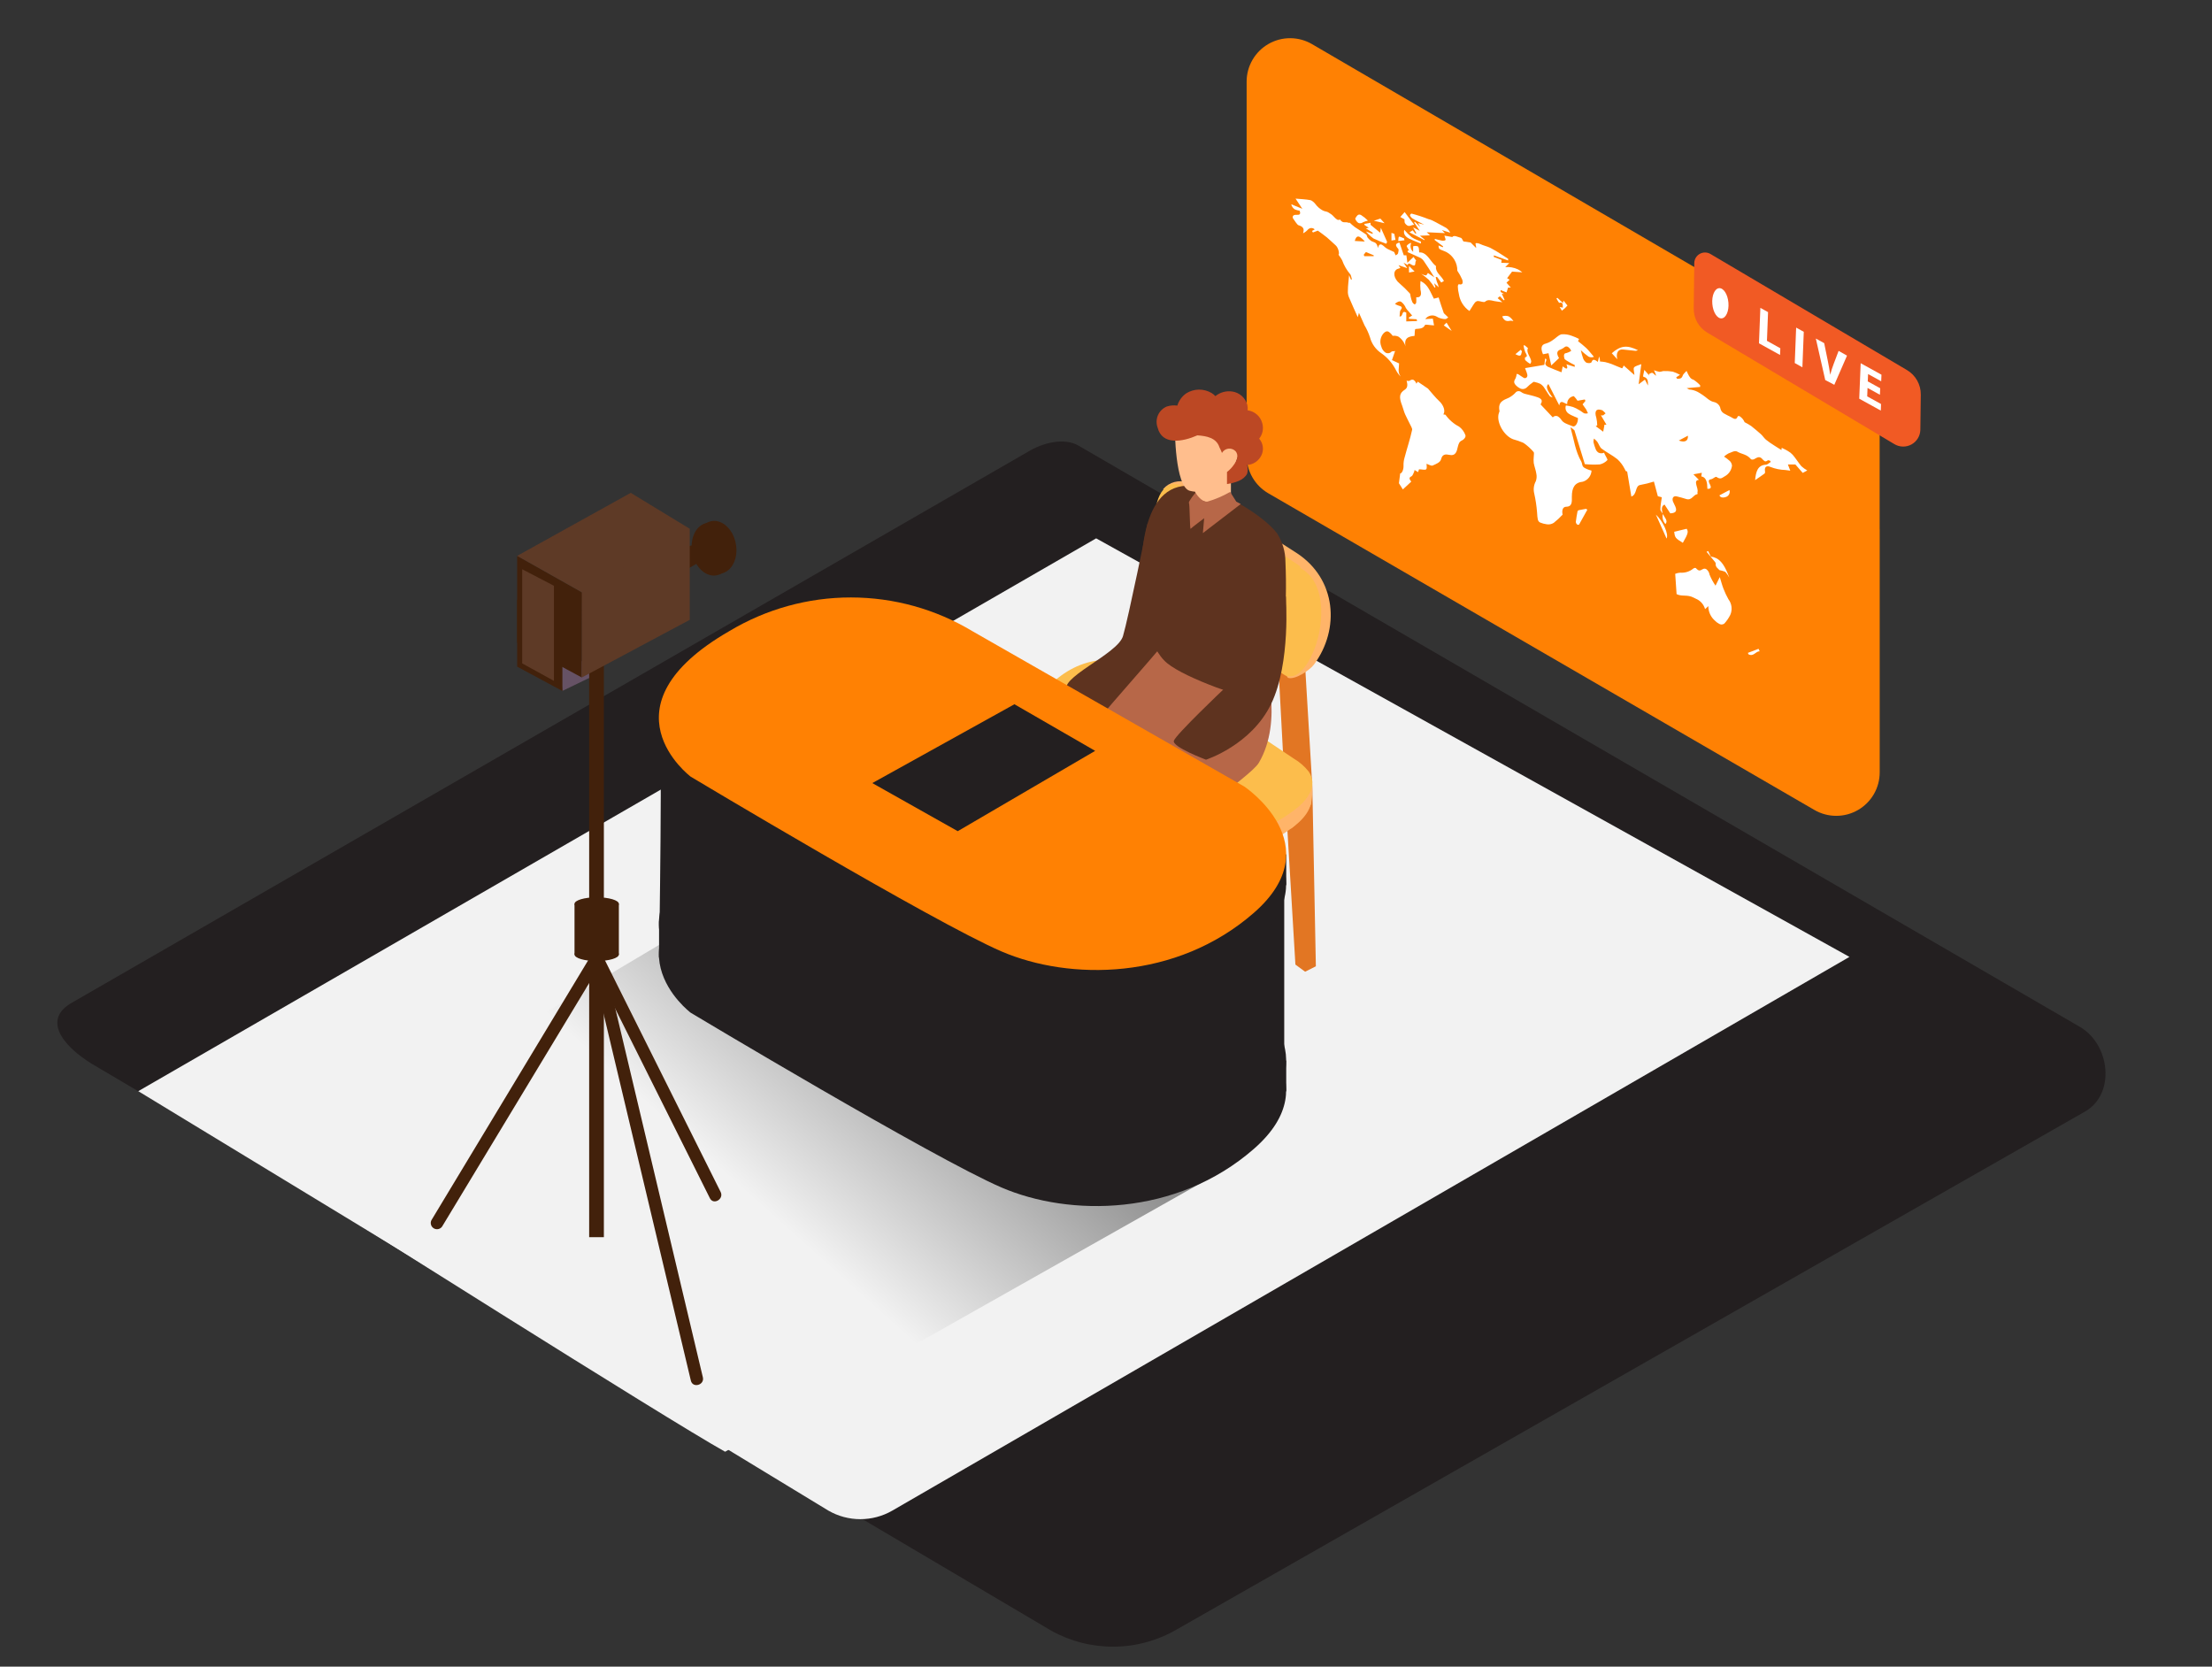 <svg width="507" height="382" viewBox="0 0 507 382" fill="none" xmlns="http://www.w3.org/2000/svg">
<rect x="0" y="0" width="507" height="382" fill="#333333" stroke="none"/>
<path d="M240.914 373.727L22.27 244.547C15.311 240.645 9.341 234.221 16.123 230.026L235.565 103.571C238.86 101.531 243.854 100.2 247.201 102.139L476.707 235.348C483.665 239.39 484.92 250.68 477.974 254.722L269.737 373.461C265.37 376.006 260.415 377.369 255.361 377.416C250.306 377.463 245.327 376.191 240.914 373.727Z" fill="#231F20"/>
<path d="M423.903 219.319L204.524 346.231C202.296 347.516 199.769 348.192 197.198 348.192C194.626 348.192 192.099 347.516 189.871 346.231L31.688 250.097L251.244 123.388L423.903 219.319Z" fill="#F2F2F2"/>
<path d="M271.384 261.387C266.745 250.3 260.319 240.1 254.058 229.887C242.914 211.593 230.775 193.924 217.693 176.961L63.375 268.711C76.215 276.858 152.924 325.337 166.195 332.737L275.2 271.194C273.995 267.913 272.741 264.631 271.384 261.387Z" fill="url(#paint0_linear_43_30)"/>
<path d="M430.823 121.196V91.711C430.823 89.97 430.367 88.259 429.5 86.75C428.632 85.24 427.384 83.984 425.88 83.107L300.714 10.11C299.203 9.229 297.487 8.761 295.737 8.754C293.988 8.746 292.268 9.199 290.749 10.068C289.231 10.936 287.967 12.188 287.087 13.7C286.206 15.211 285.739 16.927 285.733 18.676V74.947V104.445C285.733 106.191 286.192 107.905 287.064 109.418C287.936 110.93 289.19 112.186 290.701 113.061L415.867 185.64C417.381 186.52 419.101 186.986 420.853 186.989C422.605 186.993 424.326 186.535 425.845 185.661C427.363 184.787 428.623 183.528 429.5 182.012C430.376 180.496 430.837 178.775 430.836 177.024V121.272L430.823 121.196Z" fill="#FF8103"/>
<path d="M241.066 187.009L269.027 204.292L269.382 211.527L239.887 192.064" fill="#E27623"/>
<path d="M240.698 175.237L225.754 217.482L227.858 218.901C228.449 218.642 229.021 218.342 229.57 218.002C230.241 217.558 248.227 173.806 248.227 173.806" fill="#E27623"/>
<path d="M268.849 168.75L275.238 194.763L270.991 245.599L269.078 246.676L266.669 244.927L268.304 194.244L262.715 168.319" fill="#E27623"/>
<path d="M237.022 163.466C237.022 163.466 235.755 169.041 237.453 172.336C239.152 175.63 244.868 168.167 244.868 168.167" fill="#FFB469"/>
<path d="M266.213 134.589L263.627 155.129L268.837 158.296L271.372 136.274" fill="#CA6B00"/>
<path d="M299.105 152.126L300.79 180.242L301.602 221.474L299.143 222.715L296.912 221.081L294.491 180.445L292.957 151.695" fill="#E27623"/>
<path d="M295.188 155.344C296.684 155.914 300.106 153.747 301.196 152.278C307.141 144.232 306.393 132.688 297.115 126.695C293.008 124.034 288.762 121.386 284.681 118.662C281.055 116.242 277.177 114.125 273.691 111.528C273.239 111.166 272.751 110.852 272.234 110.59C271.253 110.251 270.194 110.212 269.191 110.478C268.189 110.745 267.288 111.304 266.606 112.085" fill="#FFB469"/>
<path d="M295.606 155.014C298.141 155.103 299.916 151.796 300.816 149.832C303.351 144.447 304.441 133.968 298.357 130.382C298.24 130.321 298.141 130.23 298.07 130.119C297.999 130.008 297.958 129.88 297.951 129.749L286.341 121.931L277.367 115.887C275.795 114.835 274.325 113.644 272.753 112.58C271.182 111.515 269.648 110.299 267.785 111.313C265.921 112.326 265.25 114.582 264.844 116.647C263.695 121.405 263.604 126.358 264.578 131.155C265.493 134.229 267.54 136.842 270.307 138.466L278.647 144.105L294.111 154.508C294.356 154.69 294.624 154.84 294.909 154.951C295.137 155.006 295.372 155.027 295.606 155.014Z" fill="#FCBD4C"/>
<path d="M295.822 177.442L296.291 177.759C297.603 178.525 298.76 179.53 299.7 180.724C301.931 183.955 299.32 187.287 296.747 189.277C289.789 194.636 279.534 198.716 270.801 195.942C263.247 193.343 256.132 189.614 249.698 184.88C244.374 181.155 237.707 176.644 236.731 169.675C236.575 168.119 236.787 166.549 237.348 165.09C237.909 163.631 238.805 162.324 239.963 161.274C255.034 146.069 273.59 162.617 286.861 171.487L295.822 177.442Z" fill="#FFB469"/>
<path d="M300.613 178.418C300.889 180.388 300.846 182.391 300.486 184.348C299.422 186.454 297.923 188.311 296.088 189.796C294.377 190.987 295.987 181.94 295.987 181.94" fill="#FFB469"/>
<path d="M296.088 173.565L296.557 173.882C297.869 174.647 299.026 175.653 299.967 176.847C302.197 180.078 299.586 183.41 297.013 185.399C290.055 190.759 279.801 194.839 271.068 192.064C263.53 189.458 256.432 185.724 250.014 180.99C244.691 177.265 238.024 172.754 237.048 165.785C236.892 164.229 237.103 162.659 237.665 161.2C238.226 159.741 239.122 158.434 240.28 157.384C255.351 142.179 273.907 158.727 287.177 167.597L296.088 173.565Z" fill="#FCBD4C"/>
<path d="M263.006 120.043C263.006 120.043 258.646 141.584 257.391 145.803C256.136 150.022 241.966 155.598 244.716 158.588C247.467 161.578 256.859 165.329 256.859 165.329C256.859 165.329 269.242 152.113 270.624 148.54" fill="#5E331F"/>
<path d="M223.777 230.394C225.537 229.209 227.43 228.235 229.418 227.492C231.458 226.77 237.606 220.523 238.087 219.89C238.569 219.256 239.748 216.152 240.787 216.013C241.826 215.873 244.044 217.28 244.044 217.28C244.044 217.28 247.479 214.201 250.179 215.442C250.179 215.442 252.714 216.988 252.093 224.312C252.175 224.373 252.251 224.44 252.321 224.515C252.389 225.675 252.389 226.839 252.321 227.999C251.211 229.631 249.634 230.89 247.796 231.61C245.464 232.637 240.305 236.425 237.073 237.034C233.236 237.494 229.344 237.118 225.666 235.931C225.021 235.657 224.464 235.211 224.057 234.641C223.65 234.07 223.408 233.399 223.359 232.7C223.21 231.906 223.359 231.085 223.777 230.394Z" fill="#E05E00"/>
<path d="M243.36 216.912C243.36 216.912 247.353 214.061 250.141 215.404C252.93 216.747 252.106 223.323 252.106 223.323C252.106 223.323 251.814 227.125 247.124 228.975C242.435 230.825 243.043 232.852 236.984 234.284C230.926 235.716 224.677 233.802 223.65 231.914C222.624 230.026 226.452 228.721 226.73 228.506C227.009 228.29 232.574 225.376 233.904 223.83C235.235 222.284 237.58 219.598 238.442 218.255C239.304 216.912 239.71 215.721 241.117 215.898C241.945 216.016 242.724 216.368 243.36 216.912Z" fill="#FFC019"/>
<path d="M230.913 225.908C230.918 225.964 230.934 226.018 230.96 226.068C230.987 226.117 231.023 226.16 231.067 226.195C231.111 226.229 231.162 226.254 231.216 226.268C231.27 226.282 231.327 226.285 231.382 226.276H231.496C232.749 226.976 233.948 227.768 235.083 228.645C235.151 228.687 235.23 228.709 235.309 228.708C235.389 228.707 235.467 228.683 235.534 228.639C235.6 228.595 235.653 228.533 235.686 228.46C235.718 228.387 235.729 228.306 235.717 228.227C235.514 227.56 235.324 226.888 235.147 226.212C236.087 226.326 237.013 226.538 237.91 226.846C238.009 226.888 238.121 226.889 238.221 226.848C238.32 226.808 238.4 226.73 238.442 226.63C238.484 226.531 238.485 226.42 238.445 226.32C238.404 226.22 238.326 226.14 238.227 226.098C238.198 226.051 238.177 226 238.163 225.946C238.102 225.756 238.03 225.57 237.948 225.389L237.491 224.274C238.233 224.444 238.95 224.713 239.621 225.072C240.065 225.313 240.508 224.692 240.128 224.426C239.965 223.704 239.744 222.996 239.469 222.31C240.477 222.306 241.481 222.451 242.447 222.741C242.954 222.893 243.221 222.12 242.714 221.968C241.542 221.619 240.323 221.461 239.101 221.499C238.871 221.02 238.613 220.554 238.328 220.105C238.049 219.662 237.314 220.016 237.593 220.472C237.872 220.929 238.011 221.169 238.201 221.537C237.517 221.537 236.832 221.651 236.148 221.727C236.077 221.709 236.003 221.709 235.932 221.727C235.867 221.742 235.807 221.777 235.762 221.826C235.717 221.876 235.688 221.939 235.679 222.006C235.648 222.092 235.648 222.186 235.679 222.272L236.123 223.235C235.532 223.181 234.938 223.181 234.348 223.235C234.152 223.452 233.945 223.66 233.727 223.856C233.845 224.346 233.964 224.831 234.082 225.313C233.281 225.288 232.48 225.33 231.686 225.439C231.395 225.566 231.154 225.744 230.913 225.908ZM237.086 223.374L236.68 222.487C237.314 222.424 237.948 222.36 238.569 222.335C238.8 222.87 238.995 223.421 239.152 223.982C238.47 223.681 237.755 223.46 237.023 223.323L237.086 223.374ZM234.918 225.389C234.809 224.966 234.703 224.544 234.602 224.122C235.238 224.053 235.879 224.053 236.516 224.122L236.858 224.933C236.959 225.161 237.035 225.49 237.137 225.794C236.41 225.584 235.669 225.431 234.918 225.338V225.389ZM232.878 226.162C233.342 226.137 233.808 226.137 234.272 226.162L234.576 227.277C234.031 226.833 233.461 226.478 232.878 226.111V226.162Z" fill="#E05E00"/>
<path d="M276.822 149.186C276.822 149.186 282.957 167.229 280.777 170.194C278.596 173.159 258.671 187.199 256.986 188.846C255.3 190.493 253.183 216.443 253.183 216.443C247.657 219.396 241.053 215.886 241.053 215.886C241.053 215.886 237.555 184.132 241.408 177.873C245.261 171.613 265.998 148.819 266.897 147.247" fill="#B76748"/>
<path d="M274.629 151.91C273.729 153.481 252.993 176.226 249.14 182.536C245.287 188.846 248.785 220.548 248.785 220.548C248.785 220.548 255.389 224.058 260.915 221.106C260.915 221.106 263.019 195.181 264.717 193.509C266.416 191.836 286.632 178.038 288.508 174.87C294.288 165.088 289.776 151.619 289.776 151.619" fill="#B76748"/>
<path d="M272.056 102C272.172 102 272.283 102.046 272.365 102.128C272.447 102.21 272.493 102.321 272.493 102.437C272.493 102.553 272.447 102.664 272.365 102.746C272.283 102.828 272.172 102.874 272.056 102.874C271.94 102.874 271.829 102.828 271.747 102.746C271.665 102.664 271.619 102.553 271.619 102.437C271.619 102.321 271.665 102.21 271.747 102.128C271.829 102.046 271.94 102 272.056 102Z" fill="#231F20"/>
<path d="M292.387 156.421C293.408 152.696 294.037 148.873 294.263 145.017C294.75 139.625 294.872 134.207 294.63 128.798C294.627 126.462 293.954 124.176 292.691 122.21C289.37 117.901 279.674 112.326 274.211 111.465C261.536 109.475 261.333 127.937 261.536 135.679C261.65 139.087 263.158 148.438 267.531 152.012C271.904 155.585 285.682 160.235 288.61 160.438C290.257 160.476 291.525 158.474 292.387 156.421Z" fill="#5E331F"/>
<path d="M280.815 101.265L281.727 101.328C281.872 101.338 282.006 101.405 282.101 101.514C282.197 101.624 282.244 101.766 282.234 101.911C282.224 102.055 282.157 102.19 282.048 102.285C281.938 102.38 281.796 102.428 281.651 102.418L280.739 102.354C280.594 102.344 280.459 102.277 280.364 102.168C280.269 102.058 280.221 101.916 280.232 101.771C280.242 101.627 280.309 101.492 280.418 101.397C280.527 101.302 280.67 101.254 280.815 101.265Z" fill="#231F20"/>
<path d="M272.69 105.395C273.747 106.518 275.093 107.327 276.58 107.734C278.067 108.141 279.638 108.13 281.119 107.701C281.803 107.511 282.006 108.588 281.334 108.779C279.664 109.243 277.897 109.241 276.228 108.771C274.559 108.302 273.05 107.384 271.866 106.118C271.372 105.598 272.208 104.838 272.69 105.395Z" fill="#231F20"/>
<path d="M269.28 98.084C269.28 98.084 269.28 111.617 272.703 112.491C276.125 113.365 279.927 111.895 281.233 110.261C282.538 108.626 285.644 100.314 284.528 98.68C283.413 97.045 271.359 95.753 269.28 98.084Z" fill="#FFBE8D"/>
<path d="M282.133 108.411V115.088C282.133 115.088 279.965 116.622 274.173 114.252L273.603 110.35" fill="#FFBE8D"/>
<path d="M267.442 93.168C268.22 92.923 269.043 92.853 269.851 92.965C270.197 91.826 270.915 90.835 271.891 90.152C272.763 89.605 273.769 89.309 274.798 89.298C275.827 89.287 276.839 89.561 277.722 90.089C278.034 90.283 278.32 90.517 278.571 90.786C279.117 90.344 279.751 90.023 280.431 89.844C281.11 89.664 281.82 89.632 282.513 89.747C283.306 89.876 284.045 90.23 284.643 90.767C285.241 91.303 285.672 92.001 285.885 92.775C285.986 93.189 286.012 93.619 285.961 94.042C286.768 94.147 287.525 94.495 288.13 95.041C288.734 95.586 289.158 96.303 289.345 97.096C289.496 97.688 289.509 98.307 289.381 98.905C289.254 99.503 288.99 100.063 288.61 100.542C289.057 101.056 289.345 101.69 289.438 102.365C289.53 103.041 289.423 103.728 289.129 104.344C288.833 104.976 288.371 105.516 287.794 105.909C287.216 106.301 286.544 106.531 285.847 106.574C286.03 107.229 286.03 107.921 285.847 108.576C285.023 110.122 283.058 110.654 281.233 110.945C281.233 110.096 281.233 109.247 281.233 108.411C281.242 108.335 281.242 108.259 281.233 108.183C281.873 107.688 282.43 107.094 282.881 106.422C283.514 105.535 284.009 104.242 283.121 103.343C282.904 103.142 282.645 102.992 282.362 102.906C282.079 102.819 281.78 102.798 281.487 102.843C281.195 102.888 280.916 102.998 280.672 103.166C280.429 103.334 280.226 103.554 280.079 103.812C279.918 103.377 279.728 102.953 279.509 102.544C278.799 100.327 276.568 99.934 274.439 99.782C271.118 101.252 266.352 102.139 265.326 97.983C264.99 97.062 265.022 96.047 265.417 95.15C265.811 94.253 266.537 93.543 267.442 93.168Z" fill="#BC4824"/>
<path d="M294.719 136.705C294.719 136.705 295.898 151.91 291.348 161.35C286.797 170.79 276.416 174.122 276.416 174.122C276.416 174.122 268.621 171.195 269.052 169.789C269.483 168.382 280.371 158.056 280.371 158.056L281.233 143.712" fill="#5E331F"/>
<path d="M283.362 114.974L281.955 112.744C280.311 113.696 278.558 114.445 276.733 114.974C275.263 115.114 274.021 112.922 274.021 112.922C274.021 112.922 272.31 114.974 272.512 115.279C272.715 115.583 272.69 121.449 272.905 121.196C273.121 120.942 275.998 118.776 275.998 118.776L275.707 122.184L284.389 115.519L283.362 114.974Z" fill="#B76748"/>
<path d="M151.061 211.033V219.446H156.232L151.061 211.033Z" fill="#231F20"/>
<path d="M294.808 250.16V242.976L290.257 248.703L294.808 250.16Z" fill="#231F20"/>
<path d="M222.877 198.767L285.187 234.373C285.187 234.373 305.227 247.728 287.418 263.3C269.61 278.873 245.122 278.873 229.544 272.17C213.967 265.467 158.311 232.117 158.311 232.117C158.311 232.117 137.017 216.126 167.183 198.742C175.596 193.697 185.223 191.035 195.034 191.039C204.844 191.044 214.469 193.715 222.877 198.767Z" fill="#231F20"/>
<path d="M222.877 191.912L285.187 227.518C285.187 227.518 305.227 240.873 287.418 256.445C269.61 272.018 245.122 272.018 229.544 265.315C213.967 258.612 158.311 225.262 158.311 225.262C158.311 225.262 137.017 209.271 167.183 191.887C175.596 186.842 185.223 184.18 195.034 184.184C204.844 184.189 214.469 186.86 222.877 191.912Z" fill="#231F20"/>
<path d="M151.061 163.783C151.948 165.81 151.061 219.446 151.061 219.446L294.352 246.435V202.898" fill="#231F20"/>
<path d="M151.061 163.783V172.196H156.232L151.061 163.783Z" fill="#231F20"/>
<path d="M294.808 202.911V195.726L290.257 201.454L294.808 202.911Z" fill="#231F20"/>
<path d="M222.877 151.518L285.187 187.123C285.187 187.123 305.227 200.478 287.418 216.051C269.61 231.623 245.122 231.623 229.544 224.92C213.967 218.217 158.311 184.867 158.311 184.867C158.311 184.867 137.017 168.877 167.183 151.492C175.596 146.448 185.223 143.785 195.034 143.79C204.844 143.794 214.469 146.465 222.877 151.518Z" fill="#231F20"/>
<path d="M222.877 144.663L285.187 180.268C285.187 180.268 305.227 193.623 287.418 209.196C269.61 224.768 245.122 224.768 229.544 218.065C213.967 211.362 158.311 178.012 158.311 178.012C158.311 178.012 137.017 162.022 167.183 144.637C175.596 139.593 185.223 136.93 195.034 136.935C204.844 136.939 214.469 139.61 222.877 144.663Z" fill="#FF8103"/>
<path d="M199.935 179.482L232.51 161.413L251.016 172.095L219.518 190.506L199.935 179.482Z" fill="#231F20"/>
<path d="M128.905 158.36L135.255 155.281V152.088L128.043 150.01" fill="#665265"/>
<path d="M135.039 283.561H138.411L138.411 150.162H135.039L135.039 283.561Z" fill="#42210B"/>
<path d="M135.496 220.143L162.709 274.628C163.533 276.275 165.992 274.831 165.168 273.184L137.955 218.699C137.131 217.051 134.672 218.496 135.496 220.143Z" fill="#42210B"/>
<path d="M135.356 219.801L158.349 316.442C158.767 318.229 161.518 317.468 161.099 315.682L138.157 219.041C137.739 217.254 134.989 218.014 135.407 219.801H135.356Z" fill="#42210B"/>
<path d="M135.496 218.965L98.865 279.696C98.714 280.019 98.689 280.387 98.794 280.728C98.9 281.068 99.129 281.357 99.436 281.538C99.744 281.719 100.108 281.778 100.457 281.705C100.806 281.631 101.115 281.43 101.324 281.141L137.98 220.46C138.131 220.137 138.157 219.769 138.051 219.428C137.945 219.088 137.716 218.799 137.409 218.618C137.101 218.438 136.737 218.378 136.388 218.452C136.039 218.525 135.73 218.726 135.521 219.015L135.496 218.965Z" fill="#42210B"/>
<path d="M128.905 152.037V158.372L118.537 152.797V137.377" fill="#42210B"/>
<path d="M165.304 131.452C167.774 130.991 169.276 127.93 168.657 124.614C168.039 121.298 165.535 118.984 163.064 119.444C160.594 119.904 159.092 122.966 159.711 126.282C160.329 129.597 162.833 131.912 165.304 131.452Z" fill="#42210B"/>
<path d="M165.307 131.447C164.721 131.491 164.132 131.491 163.546 131.447C163.11 131.431 162.681 131.329 162.285 131.147C161.889 130.964 161.533 130.704 161.239 130.382C160.858 130.091 160.516 129.229 160.136 128.938L155.7 131.472L154.635 125.77L159.477 124.832L161.429 120.246" fill="#42210B"/>
<path d="M133.354 155.281L118.537 147.285V127.405L133.43 135.793L133.354 155.281Z" fill="#42210B"/>
<path d="M133.354 128.444L158.095 121.196V142.065L133.354 155.281V128.444Z" fill="#5E3A26"/>
<path d="M118.537 127.405L144.571 112.96L158.095 121.196L133.43 135.793L118.537 127.405Z" fill="#5E3A26"/>
<path d="M126.965 134.26V156.054L119.69 152.05V130.471L126.965 134.26Z" fill="#5E3A26"/>
<path d="M164.257 131.866C166.728 131.405 168.229 128.344 167.611 125.028C166.993 121.712 164.489 119.397 162.018 119.858C159.548 120.318 158.046 123.379 158.664 126.695C159.283 130.011 161.787 132.326 164.257 131.866Z" fill="#42210B"/>
<path d="M136.763 208.676C139.57 208.676 141.846 208.001 141.846 207.168C141.846 206.335 139.57 205.66 136.763 205.66C133.956 205.66 131.681 206.335 131.681 207.168C131.681 208.001 133.956 208.676 136.763 208.676Z" fill="#42210B"/>
<path d="M136.763 220.27C139.57 220.27 141.846 219.595 141.846 218.762C141.846 217.929 139.57 217.254 136.763 217.254C133.956 217.254 131.681 217.929 131.681 218.762C131.681 219.595 133.956 220.27 136.763 220.27Z" fill="#42210B"/>
<path d="M131.681 207.168V218.762H141.846V207.168" fill="#42210B"/>
<path d="M321.844 54.661C321.844 54.8 321.844 54.94 321.92 55.066L320.487 55.257C320.563 54.813 320.487 54.255 320.703 54.243C320.918 54.23 321.451 54.496 321.844 54.661Z" fill="white"/>
<path d="M323.466 55.662C323.306 56.005 323.262 56.39 323.339 56.76C323.417 57.13 323.613 57.465 323.897 57.715C323.897 57.208 323.897 56.828 323.897 56.447C324.233 56.355 324.588 56.355 324.924 56.447C325.203 56.587 325.241 56.98 325.279 57.854C325.643 57.824 326.008 57.899 326.331 58.069C327.446 58.639 328.092 60.211 329.132 60.984V61.098C328.967 62.466 330.399 63.201 330.957 64.405L330.336 64.76L329.398 63.492H329.068C329.132 63.861 329.221 64.225 329.335 64.582C329.542 64.979 329.683 65.407 329.753 65.849L328.701 64.899L329.005 65.811L328.828 65.938C328.42 65.305 327.971 64.7 327.484 64.126C326.937 63.63 326.357 63.173 325.748 62.758C326.075 62.939 326.43 63.064 326.8 63.125C327.015 63.125 327.116 62.758 327.281 62.568L328.764 63.569C327.776 61.997 327.066 60.857 326.305 59.767C326.123 59.507 325.885 59.291 325.608 59.134C324.619 58.652 323.631 58.234 322.642 57.791C322.642 57.689 322.642 57.575 322.642 57.461L322.946 57.398C322.756 57.018 322.351 56.447 322.427 56.346C322.678 55.998 323.047 55.755 323.466 55.662Z" fill="white"/>
<path d="M321.856 52.672C322.372 53.282 322.94 53.846 323.555 54.357C323.729 54.479 323.911 54.589 324.1 54.686C324.607 54.952 325.152 55.13 325.671 55.358C325.671 55.523 325.671 55.675 325.671 55.827C324.848 55.497 324.024 55.206 323.212 54.788H323.124C322.325 54.357 321.565 53.825 321.856 52.672Z" fill="white"/>
<path d="M329.144 50.961C329.918 51.367 330.691 51.797 331.464 52.228C331.866 52.509 332.189 52.889 332.402 53.331L330.488 52.735L331.185 53.432L327.015 53.229L327.75 53.939L325.456 54.027L326.521 54.902V55.054L323.048 53.255L323.796 52.786L324.417 53.559L324.632 53.457L323.884 52.114L325.405 52.9L324.138 50.974L324.277 50.796L325.545 52.063L325.012 51.139L326.432 51.493L324.987 50.758C324.556 50.543 324.125 50.302 323.72 50.049C323.473 49.875 323.284 49.633 323.174 49.352C323.174 49.225 323.403 48.934 323.542 48.959C324.86 49.301 326.155 49.724 327.421 50.226C328.042 50.353 328.587 50.682 329.144 50.961Z" fill="white"/>
<path d="M345.812 72.514C346.253 72.797 346.621 73.179 346.889 73.629C346.598 73.505 346.274 73.474 345.964 73.541C345.66 73.614 345.34 73.587 345.052 73.465C344.703 73.243 344.443 72.907 344.316 72.514C344.799 72.339 345.329 72.339 345.812 72.514Z" fill="white"/>
<path d="M331.553 73.946L332.731 75.847L330.919 74.58L331.553 73.946Z" fill="white"/>
<path d="M341.971 57.018C343.239 57.664 344.443 58.551 345.673 59.311C345.673 59.438 345.673 59.577 345.673 59.704L342.39 58.526C342.39 58.639 342.39 58.766 342.39 58.893L344.19 59.565L344.101 60.223L345.939 60.299L345.001 61.224C346.006 61.133 347.017 61.312 347.929 61.744C348.283 61.929 348.614 62.155 348.917 62.415L346.573 62.251L345.432 63.759L346.015 64.113L345.292 64.798L346.281 65.913H345.66L345.305 67.015L343.949 66.483C343.949 66.622 343.949 66.762 343.949 66.914L344.811 67.421L344.215 67.294L344.861 68.751L344.646 68.814L343.784 67.902L343.264 68.333L344.342 69.27C343.543 69.156 343.074 69.118 342.491 69.004C341.731 68.84 341.008 68.586 340.412 69.131C340.108 69.41 339.272 68.979 338.701 68.992C338.554 69.012 338.413 69.064 338.288 69.146C338.163 69.227 338.057 69.334 337.979 69.46C337.548 70.031 337.193 70.728 336.8 71.285C336.15 70.836 335.599 70.258 335.182 69.586C334.766 68.915 334.492 68.165 334.379 67.382C334.233 66.819 334.152 66.241 334.138 65.659C334.138 65.444 334.265 65.114 334.379 65.14C335.279 65.393 335.381 64.798 335.14 64.063C334.832 63.358 334.459 62.683 334.024 62.048C334.037 61.168 333.807 60.302 333.36 59.544C332.913 58.787 332.266 58.167 331.489 57.752L331.109 57.588C330.79 57.478 330.477 57.351 330.171 57.208C329.765 56.992 329.753 56.815 329.715 56.257L330.691 56.675L330.767 56.46L328.853 55.028V54.749C329.436 54.889 330.019 55.079 330.577 55.168C330.843 55.168 331.185 55.168 331.299 55.016C331.413 54.864 331.172 54.458 331.058 54.002L332.871 54.331C333.238 53.799 334.138 54.331 334.899 54.534C335.076 54.623 335.266 55.092 335.419 55.332L337.079 55.586L338.346 56.853C338.346 56.422 338.106 55.827 338.245 55.751C338.384 55.675 338.917 55.751 339.259 55.928C340.032 56.295 340.831 56.447 341.553 56.79L341.971 57.018Z" fill="white"/>
<path d="M391.062 130.433C391.269 130.582 391.443 130.771 391.576 130.988C391.709 131.206 391.797 131.448 391.835 131.7C392.195 132.593 392.654 133.443 393.204 134.234C393.571 133.487 393.838 132.967 394.18 132.27C394.497 133.259 394.699 134.095 395.016 134.906C395.337 135.743 395.718 136.557 396.157 137.339C396.546 137.844 396.791 138.445 396.867 139.079C396.943 139.712 396.846 140.354 396.588 140.937C396.225 141.659 395.764 142.329 395.219 142.926C395.037 143.064 394.814 143.139 394.585 143.139C394.357 143.139 394.134 143.064 393.952 142.926C393.641 142.761 393.359 142.547 393.115 142.293C392.624 141.879 392.23 141.363 391.961 140.781C391.692 140.198 391.553 139.564 391.556 138.922L390.808 139.607C390.659 139.07 390.389 138.574 390.017 138.159C389.646 137.744 389.183 137.42 388.666 137.212L388.185 136.971C386.689 136.198 385.573 136.806 384.281 136.173C384.179 134.652 384.078 133.183 383.964 131.523C384.334 131.365 384.728 131.275 385.13 131.257C386.234 131.34 387.328 130.985 388.172 130.268C388.246 130.221 388.33 130.189 388.417 130.173C388.504 130.158 388.593 130.16 388.679 130.18C388.832 130.378 389.021 130.546 389.237 130.674C389.731 130.927 390.035 130.496 390.504 130.357C390.597 130.331 390.695 130.324 390.791 130.337C390.887 130.35 390.979 130.383 391.062 130.433Z" fill="white"/>
<path d="M391.518 126.302L392.126 127.569C392.567 127.623 392.996 127.752 393.394 127.949C394.573 128.558 395.447 129.875 396.36 132.384C396.126 131.925 395.832 131.499 395.485 131.117L395.308 131.003C394.916 130.863 394.513 130.752 394.104 130.674C393.888 130.37 393.102 129.977 393.255 129.128C393.255 129.039 393.115 128.836 393.014 128.71C392.393 127.949 391.746 127.215 391.151 126.467L391.518 126.302Z" fill="white"/>
<path d="M386.588 121.196C387.031 121.817 386.917 122.349 385.713 124.414C383.989 123.363 383.888 123.223 383.736 121.88L386.588 121.196Z" fill="white"/>
<path d="M363.532 116.622L363.823 116.825C363.202 117.952 362.556 119.08 361.947 120.195C361.947 120.296 361.618 120.322 361.466 120.195C361.303 120.043 361.203 119.835 361.187 119.612C361.288 118.789 361.415 117.978 361.58 117.179C361.605 117.111 361.65 117.05 361.708 117.005C361.766 116.961 361.836 116.933 361.909 116.926C362.416 116.825 362.974 116.723 363.532 116.622Z" fill="white"/>
<path d="M375.434 80.269C375.251 80.343 375.059 80.39 374.863 80.408L371.961 80.104C370.87 80.003 370.338 80.928 370.693 82.347L369.426 80.953C371.466 79.192 372.911 79.027 375.434 80.269Z" fill="white"/>
<path d="M349.5 79.179L350.223 79.8C349.703 80.738 350.844 81.815 350.958 82.79C350.957 83.016 350.871 83.233 350.717 83.398C350.311 83.163 349.937 82.878 349.602 82.55C349.5 82.448 349.475 81.916 349.602 81.891C350.223 81.701 349.919 81.308 349.602 80.725C349.397 80.217 349.261 79.685 349.196 79.141L349.5 79.179Z" fill="white"/>
<path d="M379.528 117.939C381.137 119.422 382.532 122.425 381.986 123.439L379.528 117.939Z" fill="white"/>
<path d="M358.36 68.903L359.273 70.018C359.083 70.221 358.905 70.436 358.702 70.626C358.5 70.816 358.246 70.994 357.993 71.209L357.486 70.36L358.221 70.512C358.145 70.132 358.297 69.587 357.942 69.41C357.749 69.346 357.54 69.346 357.346 69.41C357.122 69.085 356.919 68.747 356.738 68.396L356.966 68.269L358.233 69.448L358.36 68.903Z" fill="white"/>
<path d="M396.398 112.314C396.453 112.484 396.472 112.665 396.452 112.843C396.433 113.021 396.375 113.193 396.284 113.348C396.193 113.502 396.07 113.636 395.924 113.739C395.777 113.843 395.611 113.914 395.435 113.948C395.118 114.055 394.775 114.055 394.459 113.948C394.297 113.855 394.169 113.713 394.091 113.543L396.398 112.314Z" fill="white"/>
<path d="M403.065 148.705L403.319 149.275C402.368 149.275 401.975 150.542 400.784 149.984L400.619 149.642L403.065 148.705Z" fill="white"/>
<path d="M348.562 80.168L348.841 80.535C348.626 81.004 348.841 81.954 347.574 81.295L347.346 81.168L348.562 80.168Z" fill="white"/>
<path d="M412.863 106.84C413.28 107.22 413.739 107.552 414.232 107.828L413.192 108.386L411.507 106.46H409.795C409.948 106.865 410.138 107.397 410.34 107.879L409.225 107.727C408.057 107.693 406.903 107.457 405.815 107.03C405.042 106.688 404.345 106.852 404.548 108.056C404.571 108.136 404.575 108.22 404.559 108.301C404.544 108.382 404.51 108.459 404.459 108.525C403.8 109.019 403.103 109.475 402.279 110.045C402.457 108.094 402.875 106.65 404.687 106.51C405.144 106.51 405.473 106.105 405.866 105.877L405.727 105.598C405.549 105.598 405.321 105.433 405.22 105.497C405.118 105.56 404.776 105.851 404.485 105.699C404.266 105.565 404.073 105.394 403.914 105.192C403.812 105.069 403.687 104.966 403.547 104.888C402.989 104.597 402.457 105.04 401.988 105.281C401.784 105.359 401.558 105.359 401.354 105.281C401.058 104.908 400.687 104.601 400.264 104.382C399.961 104.232 399.647 104.105 399.326 104.001C399.013 103.902 398.708 103.779 398.413 103.634L398.16 103.495C397.564 103.19 396.804 103.723 396.17 103.925C395.802 104.121 395.461 104.364 395.156 104.648C395.632 104.951 396.082 105.294 396.499 105.674C396.775 105.96 396.944 106.331 396.981 106.726C396.921 107.242 396.736 107.735 396.443 108.163C396.149 108.592 395.755 108.942 395.295 109.184C394.839 109.425 394.484 109.881 393.736 109.501L393.445 109.323C393.14 109.158 392.672 109.767 392.177 109.843C391.404 109.957 391.657 110.489 391.962 111.11C392.38 111.984 391.886 112.035 391.341 112.047C391.341 110.603 391.074 109.691 390.39 109.336C390.25 109.266 390.101 109.219 389.946 109.197L390.06 108.36L388.134 108.715L389.401 109.982C387.918 110.096 389.401 111.933 389.059 112.808C389.059 112.909 389.135 113.251 389.059 113.251C388.045 113.391 387.792 114.822 386.423 114.354C385.726 114.113 385.003 113.948 384.306 113.771C383.609 113.593 383.165 114.1 383.444 114.924C383.531 115.16 383.637 115.389 383.761 115.608C384.509 117.014 384.268 117.585 382.836 117.661L381.517 115.646C380.694 116.026 380.884 116.913 381.099 117.724C380.896 117.395 380.554 117.027 380.567 116.786C380.567 115.861 380.757 115 380.896 113.973L379.984 113.733L379.084 110.375C378.068 110.703 377.03 110.962 375.979 111.148C374.711 111.325 375.281 113.353 373.912 113.809C373.57 111.731 373.266 109.881 372.949 108.043C372.883 108.061 372.813 108.061 372.746 108.043C372.594 107.967 372.531 107.752 372.353 107.423C371.943 106.608 371.389 105.874 370.718 105.256C369.552 104.318 368.259 103.71 367.081 102.81C366.675 102.506 366.447 101.746 366.092 101.239C365.866 100.975 365.616 100.733 365.344 100.517C365.253 100.786 365.214 101.07 365.23 101.353C365.349 101.858 365.506 102.354 365.699 102.836C365.812 103.222 366.065 103.552 366.409 103.761C366.608 103.849 366.824 103.895 367.043 103.895C367.261 103.895 367.477 103.849 367.676 103.761L367.778 104.052C368.006 104.534 368.526 105.319 368.424 105.446C367.955 105.954 367.339 106.304 366.662 106.447C365.526 106.513 364.386 106.492 363.253 106.384L360.87 98.629L360.046 97.932C360.018 98.053 360.018 98.179 360.046 98.299C360.781 100.834 361.047 103.368 362.454 105.826C362.644 106.168 362.606 106.637 362.835 106.941C362.976 107.11 363.154 107.244 363.354 107.334L363.785 107.537C364.112 107.668 364.446 107.778 364.786 107.866C364.757 108.44 364.551 108.992 364.198 109.445C363.844 109.898 363.359 110.232 362.809 110.4C360.959 110.578 360.274 111.731 360.274 113.859C360.274 114.873 360.426 116.115 359.007 116.14C358.107 116.14 357.967 117.116 358.157 117.952C357.529 118.635 356.847 119.266 356.117 119.84C355.628 120.151 355.039 120.264 354.469 120.157C353.969 120.088 353.479 119.956 353.011 119.764C352.416 119.46 352.403 118.928 352.302 117.433C352.189 115.983 351.973 114.543 351.655 113.124C351.414 112.162 351.546 111.144 352.023 110.274C352.216 109.729 352.256 109.141 352.137 108.576C352.023 107.777 351.681 106.928 351.541 106.13C351.492 105.654 351.492 105.174 351.541 104.698C351.541 104.344 351.655 103.824 351.541 103.634C350.882 102.859 350.128 102.169 349.298 101.581L349.044 101.442C348.322 101.141 347.581 100.887 346.826 100.682L346.42 100.504C344.392 99.453 342.871 96.412 343.581 94.587C343.581 94.46 343.721 94.346 343.695 94.232C343.252 92.065 344.633 91.698 345.825 91.166C346.377 90.878 346.878 90.501 347.308 90.051C347.444 89.852 347.653 89.713 347.89 89.666C348.127 89.619 348.373 89.666 348.575 89.797C348.7 89.862 348.819 89.938 348.93 90.025C349.114 90.13 349.31 90.21 349.513 90.266C350.502 90.532 351.478 90.71 352.454 91.064L352.809 91.216C353.468 91.559 353.531 92.002 353.1 92.686L355.901 95.664C356.036 95.501 356.223 95.389 356.43 95.345C356.637 95.301 356.853 95.329 357.042 95.423C357.409 95.654 357.717 95.966 357.942 96.335C358.138 96.595 358.389 96.807 358.677 96.956C359.298 97.273 359.945 97.476 360.464 97.704C360.984 97.932 361.732 97.045 361.668 95.816C361.149 95.575 360.591 95.385 360.071 95.119L359.602 94.84C359.282 94.652 359.038 94.358 358.913 94.008C358.788 93.658 358.79 93.276 358.918 92.927C359.467 93.003 360.01 93.122 360.54 93.282C360.779 93.367 361.012 93.469 361.237 93.586C361.554 93.751 361.871 93.941 362.188 94.118C362.505 94.296 362.758 94.562 363.05 94.714C363.347 94.809 363.666 94.809 363.963 94.714C363.847 94.424 363.716 94.14 363.57 93.865C363.316 93.472 363.037 93.104 362.733 92.674L363.392 91.888L363.24 91.559L361.58 91.85C361.334 91.471 361.05 91.118 360.731 90.798C360.288 90.846 359.881 91.065 359.597 91.408C359.313 91.751 359.174 92.192 359.209 92.636C359.019 92.577 358.836 92.496 358.664 92.395C358.119 92.116 357.562 91.812 357.397 92.927L354.9 88.023C354.254 88.556 354.532 89.417 355.876 91.115C355.61 90.988 355.394 90.938 355.268 90.874C354.697 90.101 354.317 89.404 353.861 88.746C353.629 88.42 353.331 88.148 352.986 87.947C352.608 87.78 352.212 87.652 351.807 87.567C351.681 87.567 351.49 87.453 351.427 87.567C350.881 87.94 350.372 88.365 349.906 88.834C349.678 89.031 349.392 89.147 349.091 89.163C348.79 89.179 348.493 89.095 348.246 88.923C348.059 88.825 347.885 88.706 347.726 88.568C346.737 87.732 347.041 87.301 347.396 86.668C347.522 86.36 347.599 86.035 347.625 85.705C347.776 85.702 347.925 85.742 348.056 85.819C348.255 85.931 348.446 86.058 348.626 86.199C348.799 86.33 348.981 86.449 349.171 86.554C349.242 86.609 349.326 86.646 349.415 86.662C349.504 86.677 349.595 86.671 349.681 86.644C349.767 86.616 349.845 86.568 349.909 86.504C349.972 86.44 350.019 86.361 350.045 86.275C350.236 85.882 349.703 84.894 349.551 84.374L353.962 83.627L354.152 82.169L354.444 82.334C354.436 82.534 354.393 82.732 354.317 82.917C354.025 83.398 354.317 83.817 354.773 84.057C355.851 84.552 356.865 84.906 357.904 85.325C357.993 84.83 358.081 84.45 358.183 83.969C358.367 84.127 358.567 84.267 358.779 84.387C359.209 84.615 359.387 84.387 359.045 83.5L360.933 84.083C360.933 83.943 360.933 83.804 360.933 83.665L360.198 83.297L359.704 83.018C359.311 82.778 358.652 82.448 358.576 82.195C358.424 81.65 358.348 80.928 359.007 80.928C359.399 80.814 359.775 80.648 360.122 80.433C360 80.08 359.769 79.774 359.463 79.559C359.358 79.471 359.229 79.418 359.093 79.406C358.957 79.395 358.82 79.426 358.702 79.496C358.412 79.74 358.087 79.941 357.739 80.091C356.877 80.358 356.649 80.94 357.334 82.081L355.559 83.753C355.293 82.562 355.115 81.789 354.925 80.953L353.658 81.194C353.037 79.724 353.303 78.976 354.292 78.748C354.851 78.586 355.378 78.329 355.851 77.988C356.56 77.557 357.118 76.835 357.904 76.62C358.724 76.56 359.547 76.686 360.312 76.987C360.866 77.178 361.404 77.411 361.922 77.684L361.694 78.203C362.328 78.71 362.961 79.192 363.57 79.762C364.178 80.332 364.66 81.029 365.332 81.777C365.131 81.868 364.911 81.91 364.69 81.899C364.47 81.888 364.255 81.824 364.064 81.713C363.453 81.272 362.873 80.789 362.328 80.269C362.476 80.939 362.667 81.599 362.898 82.246C363.052 82.603 363.302 82.91 363.62 83.132C364.077 83.272 364.698 83.272 364.786 82.993C364.989 82.423 365.294 82.372 365.686 82.575C365.88 82.684 366.062 82.811 366.231 82.955C366.333 82.512 366.434 82.081 366.523 81.688C366.669 82.059 366.738 82.455 366.726 82.854C367.125 82.878 367.523 82.925 367.917 82.993C368.438 83.117 368.95 83.274 369.451 83.462C370.224 83.766 370.997 84.133 371.77 84.412C371.897 84.412 371.986 84.083 372.163 83.779L374.61 85.945C374.61 85.362 374.305 84.552 374.534 84.222C374.762 83.893 375.535 83.728 376.194 83.462L375.586 88.074C376.067 87.719 376.498 87.415 377.018 87.01L377.715 88.365C377.715 87.618 377.804 86.87 377.043 86.478C376.91 86.412 376.769 86.361 376.625 86.326C376.609 86.233 376.609 86.139 376.625 86.047C376.714 85.616 376.802 85.185 376.891 84.78L378.057 86.11L377.918 85.755C378.197 85.641 378.45 85.4 378.754 85.464C378.907 85.545 379.044 85.652 379.16 85.781C379.29 85.916 379.44 86.031 379.604 86.123C379.467 85.688 379.297 85.265 379.097 84.856C379.506 85.02 379.93 85.143 380.364 85.223C380.732 85.223 381.049 85.033 381.403 85.046C382.078 85.022 382.754 85.069 383.419 85.185C383.99 85.373 384.541 85.615 385.066 85.907L384.192 86.478L384.395 86.82C384.94 86.82 385.434 86.82 385.662 86.135C385.802 85.692 386.207 85.426 386.562 85.008C387.006 85.933 387.247 86.579 387.83 86.908L388.159 87.035C388.717 87.392 389.228 87.818 389.68 88.302C389.68 88.429 389.68 88.556 389.68 88.682L386.6 88.961L387.158 89.265C387.844 89.316 388.512 89.505 389.123 89.823C389.925 90.277 390.684 90.802 391.391 91.394C391.633 91.586 391.892 91.755 392.164 91.901C392.333 91.989 392.512 92.057 392.697 92.103C392.939 92.154 393.173 92.235 393.394 92.344C393.654 92.487 393.876 92.688 394.043 92.933C394.211 93.177 394.318 93.457 394.357 93.751C394.471 94.164 394.738 94.517 395.105 94.739L396.018 95.233L396.474 95.449L396.918 95.689L397.222 95.867C397.627 96.069 398.008 96.145 398.249 95.537C398.337 95.322 398.527 95.296 398.768 95.423C399.262 95.751 399.646 96.219 399.871 96.766C400.392 97.025 400.896 97.317 401.379 97.641C402.14 98.224 402.9 98.908 403.61 99.516C404.028 99.896 404.358 100.441 404.776 100.783C405.349 101.243 405.95 101.666 406.576 102.05C407.121 102.418 407.704 102.76 408.312 103.14L408.376 102.633L409.25 103.064L409.783 103.368C410.201 103.595 410.577 103.891 410.898 104.242C411.608 105.066 412.178 106.016 412.863 106.84ZM367.714 97.349H368.209L366.941 95.195C367.114 95.218 367.288 95.218 367.461 95.195C367.652 95.055 367.834 94.903 368.006 94.739C367.771 94.467 367.507 94.221 367.22 94.004H367.144C365.877 93.548 365.395 94.257 365.877 95.715C366.007 96.297 366.079 96.892 366.092 97.489L365.75 97.679L367.461 98.946C367.537 98.477 367.626 98.033 367.74 97.451M384.788 100.973C386.182 101.493 386.968 101.074 386.879 99.858L384.788 100.973Z" fill="white"/>
<path d="M324.962 87.479L327.307 89.075C328.13 90.013 328.967 91.09 329.918 91.977C330.868 92.864 331.35 94.22 330.818 94.98C330.98 94.994 331.141 95.019 331.299 95.056C332.115 96.205 333.192 97.143 334.443 97.793C335.111 98.292 335.615 98.981 335.888 99.769C336.014 100.175 335.507 100.783 335.089 100.948C334.468 101.214 334.316 101.721 334.138 102.405C333.898 103.469 333.669 104.597 332.11 104.242C331.401 104.078 330.589 104.078 330.323 105.193C330.146 106.004 329.119 106.358 328.359 106.701C328.042 106.84 327.408 106.434 326.964 106.295C326.964 106.586 327.129 107.334 326.876 107.562C326.622 107.79 325.925 107.562 325.241 107.562C325.241 107.562 325.139 107.866 325.038 108.208L324.227 107.727C324.205 107.869 324.171 108.009 324.125 108.145C323.922 108.512 323.808 109.057 323.466 109.197C322.87 109.463 323.035 109.843 323.466 110.388L321.539 112.174L320.64 110.755L320.931 108.512C321.337 108.512 321.73 107.625 321.692 106.726C321.673 106.087 321.759 105.449 321.945 104.838C322.503 102.709 323.213 100.631 323.669 98.502C323.732 98.198 323.339 97.59 323.124 97.121C322.782 96.386 322.363 95.664 322.046 94.929C321.73 94.194 321.641 93.662 321.4 93.029C320.627 91.039 320.69 90.14 321.983 89.316C322.68 88.873 322.642 88.176 322.401 87.2L322.515 87.276C322.635 87.32 322.763 87.334 322.889 87.316C323.015 87.298 323.135 87.25 323.238 87.175C323.344 87.095 323.468 87.044 323.599 87.026C323.73 87.009 323.863 87.025 323.986 87.073C324.291 87.284 324.521 87.585 324.645 87.935C324.772 87.757 324.911 87.567 324.962 87.479Z" fill="white"/>
<path d="M321.007 86.351L321.362 86.769C321.233 86.639 321.114 86.499 321.007 86.351Z" fill="white"/>
<path d="M322.275 79.8L322.376 80.116L322.275 79.8Z" fill="white"/>
<path d="M311.982 49.301C312.55 49.661 313.073 50.086 313.541 50.568C313.154 50.652 312.776 50.775 312.413 50.936C312.267 51.055 312.091 51.134 311.903 51.163C311.716 51.192 311.525 51.17 311.349 51.1C310.994 50.857 310.734 50.499 310.614 50.087C311.095 49.276 311.387 48.984 311.982 49.301Z" fill="white"/>
<path d="M316.381 50.099L317.344 51.164L314.885 50.593L316.381 50.099Z" fill="white"/>
<path d="M316.495 52.203L317.927 55.421C317.927 55.497 317.8 55.738 317.737 55.865C316.78 55.528 315.841 55.143 314.923 54.712L314.733 54.61C314.122 54.151 313.564 53.624 313.073 53.039L314.619 53.622C314.619 53.533 314.619 53.432 314.619 53.331L313.073 52.342L313.732 52.216L312.794 51.607L312.705 51.316L314.137 51.062V51.531L316.343 53.331L316.495 52.203Z" fill="white"/>
<path d="M321.945 48.604L324.176 51.544C323.593 51.455 323.162 51.987 322.591 51.696C322.361 51.562 322.166 51.375 322.021 51.151C321.894 50.961 321.945 50.657 321.907 50.264L320.956 49.732L321.945 48.604Z" fill="white"/>
<path d="M319.575 53.584C319.676 54.053 319.765 54.483 319.854 54.978L318.928 55.13C318.928 54.471 318.928 53.951 318.928 53.381L319.575 53.584Z" fill="white"/>
<path d="M322.959 60.959L324.226 62.226L322.959 62.466C322.934 61.896 322.934 61.516 322.959 60.959Z" fill="white"/>
<path d="M330.932 71.779L331.946 72.755C331.705 72.894 331.502 73.16 331.223 73.135C330.694 73.114 330.174 72.993 329.689 72.78L329.55 72.704L329.297 72.565C328.867 72.315 328.36 72.236 327.874 72.341C327.388 72.447 326.96 72.73 326.673 73.135L328.409 73.034C328.498 73.579 328.587 74.022 328.688 74.58C328.207 74.58 327.712 74.466 327.231 74.44C327.002 74.44 326.66 74.364 326.597 74.516C326.191 75.378 325.329 75.314 324.467 75.403C324.214 75.403 324.303 76.341 324.214 76.987C322.946 77.101 321.552 77.392 322.262 79.8C322.049 78.742 321.442 77.805 320.563 77.177C320.142 76.974 319.669 76.903 319.207 76.974C318.958 76.597 318.635 76.273 318.257 76.024C317.902 75.834 317.572 75.948 317.141 76.366C316.772 76.769 316.524 77.269 316.428 77.808C316.331 78.346 316.39 78.901 316.596 79.407C316.736 80.001 317.099 80.519 317.61 80.852C317.836 80.96 318.09 80.992 318.335 80.942C318.581 80.891 318.802 80.762 318.966 80.573C319.08 80.472 319.309 80.573 319.765 80.446C319.473 81.282 319.271 81.865 319.042 82.537L320.678 83.297C320.678 84.311 320.285 85.249 321.045 86.313C320.637 85.923 320.294 85.469 320.031 84.97C319.254 83.381 318.09 82.013 316.647 80.991C315.348 80.135 314.41 78.832 314.011 77.329C313.695 76.355 313.269 75.42 312.743 74.541C312.35 73.667 311.97 72.818 311.476 71.691C311.336 72.197 311.273 72.489 311.209 72.704C310.538 71.184 309.802 69.625 309.156 68.054C308.982 67.607 308.909 67.126 308.941 66.648C308.941 65.444 309.118 64.278 309.219 63.074L309.625 64.063H309.866C309.726 63.632 309.701 63.049 309.422 62.796C308.64 61.859 308.031 60.791 307.622 59.641C307.374 59.199 307.095 58.775 306.786 58.373C307.065 58.259 306.786 56.79 306.139 56.232C305.493 55.675 304.808 54.965 304.111 54.395C303.414 53.825 302.755 53.381 302.058 52.862L300.93 53.28L300.714 52.938L301.348 52.57C301.272 52.499 301.187 52.44 301.095 52.393C300.893 52.281 300.66 52.238 300.431 52.27C300.203 52.302 299.991 52.407 299.827 52.57C299.505 52.942 299.113 53.247 298.674 53.47C298.927 52.621 298.801 52.203 298.205 51.848C298.014 51.752 297.815 51.675 297.609 51.62C297.241 51.43 296.849 50.708 296.342 50.023C296.164 49.466 296.506 49.187 297.229 49.238C297.748 49.238 298.217 49.238 297.888 48.3C297.519 48.242 297.158 48.144 296.811 48.009C296.593 47.881 296.405 47.709 296.258 47.504C296.112 47.299 296.011 47.065 295.961 46.818L298.496 47.857L296.95 45.525C298.217 45.639 299.219 45.664 300.322 45.867C300.41 45.885 300.495 45.914 300.575 45.956C300.941 46.169 301.26 46.453 301.513 46.792C301.946 47.376 302.499 47.86 303.135 48.211C303.374 48.337 303.631 48.426 303.896 48.477C304.068 48.507 304.235 48.562 304.39 48.642C304.669 48.782 304.897 48.984 305.176 49.149C305.455 49.314 306.038 50.074 306.444 50.315C306.552 50.376 306.674 50.408 306.798 50.408C306.923 50.408 307.045 50.376 307.153 50.315C307.268 50.534 307.444 50.714 307.66 50.834C308.104 51.062 308.56 50.834 309.004 51.037C309.059 51.063 309.12 51.077 309.181 51.077C309.243 51.077 309.303 51.063 309.359 51.037C309.728 51.393 310.117 51.727 310.525 52.038C311.387 52.633 312.287 53.153 313.149 53.761C313.288 53.863 313.313 54.281 313.478 54.471C313.716 54.786 314.008 55.056 314.34 55.269C314.632 55.408 314.898 55.472 315.139 55.599C315.379 55.725 315.734 56.067 315.798 56.866C316.026 56.08 316.305 55.877 316.748 56.105C316.985 56.245 317.202 56.416 317.395 56.612C317.608 56.805 317.847 56.967 318.105 57.094C318.535 57.322 319.03 57.499 319.549 57.765L319.879 58.526C320.107 58.361 320.373 58.297 320.437 58.069C320.5 57.841 320.64 57.208 320.5 57.056C319.6 56.105 319.968 55.789 320.754 55.586L321.755 58.513H322.351C322.427 59.02 322.477 59.438 322.579 60.236L323.986 58.893L324.594 59.755C324.189 59.97 324.734 61.199 323.72 60.768L323.441 60.616L323.225 60.489C322.972 60.363 322.731 60.325 322.655 60.756L321.692 60.198L322.553 61.465L320.551 60.781L320.982 61.414C320.732 61.483 320.486 61.568 320.247 61.668C319.157 62.238 319.461 63.898 320.804 64.975C321.626 65.684 322.405 66.441 323.137 67.243C323.276 67.395 323.251 67.737 323.327 68.003C323.42 68.436 323.552 68.86 323.72 69.27C323.833 69.468 323.994 69.633 324.189 69.752C324.442 69.752 324.581 69.511 324.607 69.308C324.638 68.921 324.638 68.531 324.607 68.143C325.646 68.231 325.874 67.585 325.583 66.432C325.51 65.763 325.51 65.087 325.583 64.418L325.824 64.531C327.37 65.33 327.864 67.002 328.65 68.46L329.74 68.181C330.082 69.359 330.539 70.626 330.932 71.779ZM322.363 73.667L324.81 73.579L324.696 73.173L323.01 73.072L322.87 72.818L323.669 72.311L322.934 71.463C322.671 71.202 322.437 70.913 322.237 70.601C322.014 70.031 321.637 69.535 321.147 69.169C320.741 68.954 320.297 69.169 319.714 69.638L320.196 69.904L320.462 70.005C320.654 70.051 320.84 70.115 321.02 70.195C321.337 70.36 321.413 70.588 321.02 71.082C320.792 71.374 320.868 71.982 320.792 72.54C321.666 72.641 321.197 71.082 322.186 71.589L322.325 71.665C322.325 72.286 322.325 72.856 322.325 73.655M310.538 55.231L312.819 55.358C312.492 54.944 312.098 54.588 311.653 54.306C311.133 54.04 310.766 54.306 310.525 55.218M312.642 58.716H314.86V58.513L313.073 57.765L312.578 58.373L312.705 58.728" fill="white"/>
<path d="M381.137 117.8C381.492 118.573 382.405 119.371 381.72 120.106C381.442 119.799 381.243 119.428 381.141 119.026C381.04 118.624 381.038 118.203 381.137 117.8Z" fill="white"/>
<path d="M440.253 90.456C440.267 89.321 439.982 88.202 439.425 87.212C438.869 86.222 438.062 85.396 437.085 84.818L392.038 58.209C391.667 57.992 391.247 57.876 390.817 57.872C390.388 57.868 389.965 57.977 389.591 58.187C389.217 58.397 388.904 58.701 388.684 59.07C388.464 59.438 388.344 59.858 388.337 60.287L388.21 70.677C388.191 71.797 388.47 72.902 389.018 73.879C389.566 74.856 390.363 75.671 391.328 76.24L434.207 101.797C434.798 102.15 435.471 102.341 436.159 102.353C436.848 102.364 437.527 102.194 438.129 101.861C438.731 101.527 439.234 101.041 439.589 100.452C439.945 99.862 440.139 99.19 440.152 98.502L440.253 90.456Z" fill="#F15A24"/>
<path d="M394.612 72.969C395.63 72.882 396.324 71.263 396.16 69.352C395.997 67.442 395.04 65.963 394.021 66.05C393.003 66.137 392.31 67.757 392.473 69.667C392.636 71.578 393.594 73.056 394.612 72.969Z" fill="white"/>
<path d="M405.245 71.539L404.992 78.115L408.059 79.825L407.996 81.359L403.166 78.685L403.483 70.563L405.245 71.539Z" fill="white"/>
<path d="M413.433 76.049L413.116 84.184L411.367 83.209L411.684 75.086L413.433 76.049Z" fill="white"/>
<path d="M423.345 81.51L420.43 88.201L418.351 87.098L416.196 77.595L418.11 78.647L418.921 82.613C419.137 83.728 419.352 84.78 419.492 85.895C419.713 85.035 419.984 84.189 420.303 83.361L421.418 80.421L423.345 81.51Z" fill="white"/>
<path d="M431.241 85.882L431.178 87.39L428.174 85.73L428.098 87.415L430.95 88.987L430.887 90.482L428.047 88.91L427.971 90.849L431.14 92.598L431.089 94.106L426.146 91.381L426.476 83.247L431.241 85.882Z" fill="white"/>
<defs>
<linearGradient id="paint0_linear_43_30" x1="167.83" y1="271.625" x2="227.457" y2="205.185" gradientUnits="userSpaceOnUse">
<stop offset="0.01" stop-color="#F2F2F2"/>
<stop offset="1" stop-color="#6A6A6A"/>
</linearGradient>
</defs>
</svg>
